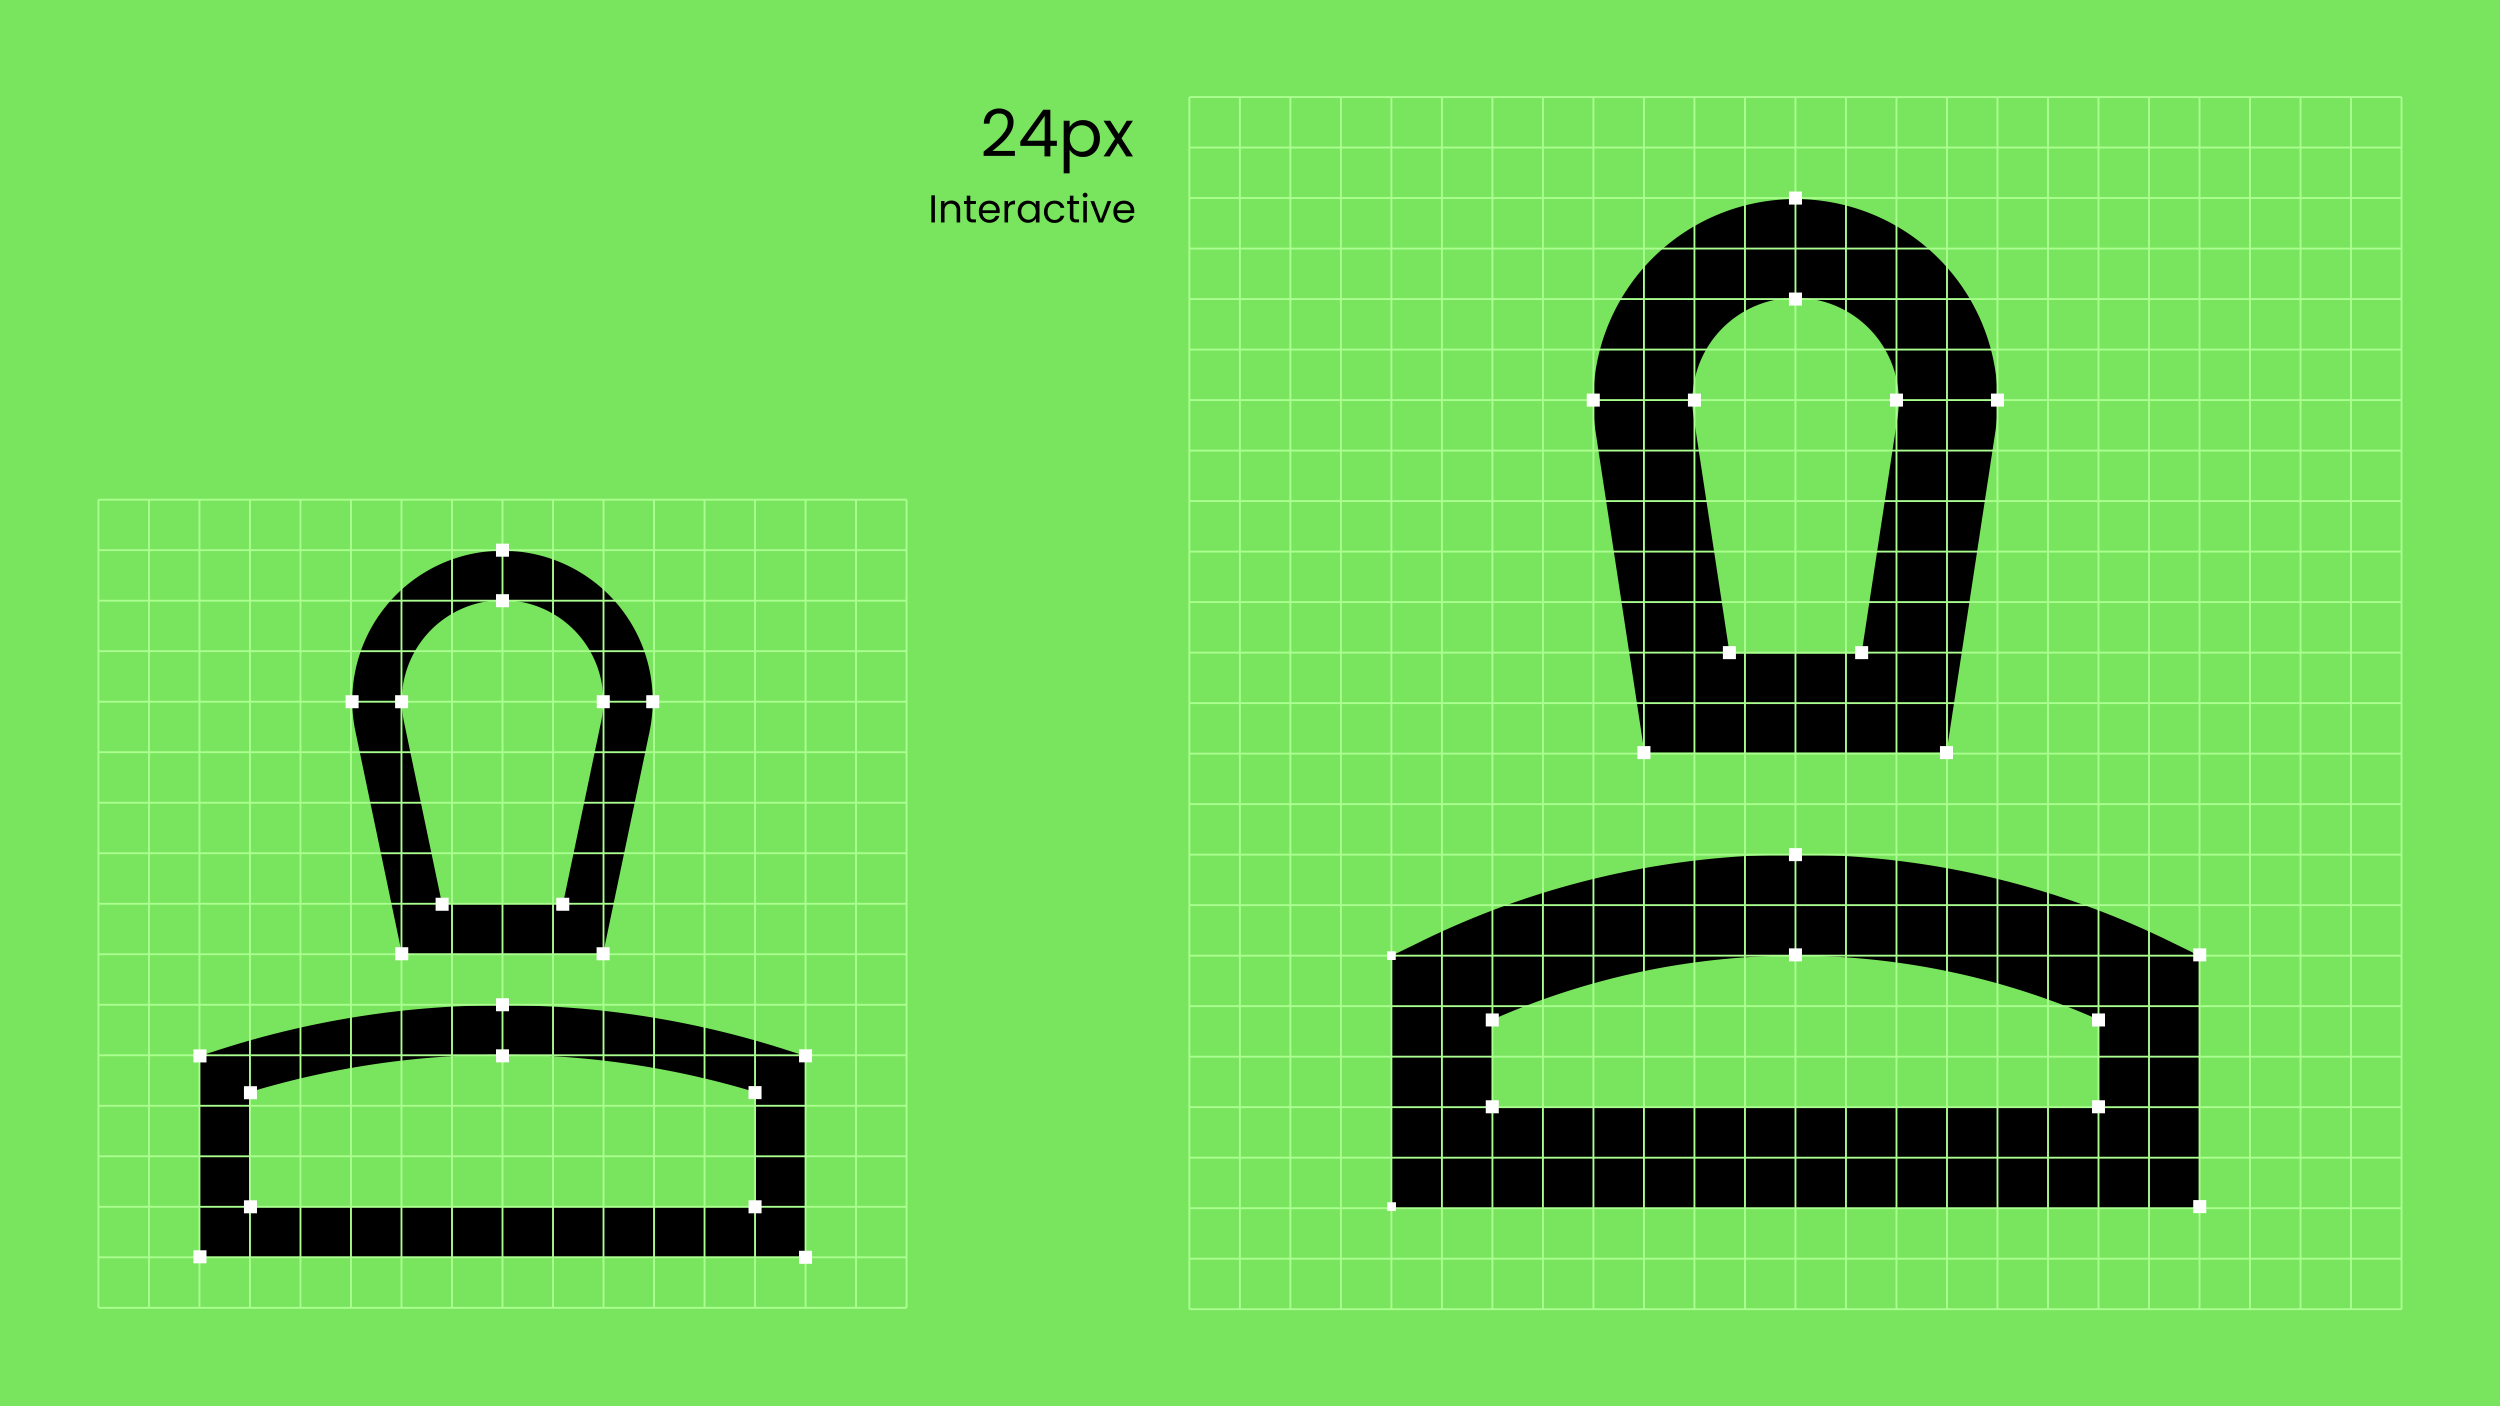 <svg xmlns="http://www.w3.org/2000/svg" viewBox="0 0 1152 648"><defs><style>.cls-1{fill:#79e45e;}.cls-2{fill:#abff90;}.cls-3{fill:#fff;}</style></defs><g id="Background"><rect class="cls-1" width="1152" height="648"/></g><g id="Graphic"><path d="M896.94,346.8H757.76L735.24,198.92a93.17,93.17,0,1,1,184.22,0ZM797,301.19h60.8l16.62-109.14a47.56,47.56,0,1,0-94,0Z"/><path d="M1013.54,556.73H641.16V440.47l13.06-6.38a392.21,392.21,0,0,1,346.26,0l13.06,6.38ZM687.71,510.18H967V469.86a345.25,345.25,0,0,0-279.28,0Z"/><rect class="cls-2" x="1082.93" y="44.71" width="0.86" height="558.57"/><rect class="cls-2" x="1106.2" y="44.71" width="0.86" height="558.57"/><rect class="cls-2" x="1059.66" y="44.71" width="0.86" height="558.57"/><rect class="cls-2" x="1036.38" y="44.71" width="0.86" height="558.57"/><rect class="cls-2" x="1013.11" y="44.71" width="0.86" height="558.57"/><rect class="cls-2" x="989.83" y="44.71" width="0.86" height="558.57"/><rect class="cls-2" x="966.56" y="44.71" width="0.86" height="558.57"/><rect class="cls-2" x="943.29" y="44.71" width="0.86" height="558.57"/><rect class="cls-2" x="920.01" y="44.71" width="0.86" height="558.57"/><rect class="cls-2" x="896.74" y="44.72" width="0.86" height="558.57"/><rect class="cls-2" x="873.47" y="44.72" width="0.86" height="558.57"/><rect class="cls-2" x="850.19" y="44.72" width="0.86" height="558.57"/><rect class="cls-2" x="826.92" y="44.72" width="0.86" height="558.57"/><rect class="cls-2" x="803.65" y="44.72" width="0.86" height="558.57"/><rect class="cls-2" x="780.37" y="44.72" width="0.86" height="558.57"/><rect class="cls-2" x="757.1" y="44.72" width="0.86" height="558.57"/><rect class="cls-2" x="733.83" y="44.72" width="0.86" height="558.57"/><rect class="cls-2" x="710.55" y="44.72" width="0.86" height="558.57"/><rect class="cls-2" x="687.28" y="44.72" width="0.86" height="558.57"/><rect class="cls-2" x="664" y="44.72" width="0.86" height="558.57"/><rect class="cls-2" x="640.73" y="44.72" width="0.86" height="558.57"/><rect class="cls-2" x="617.46" y="44.72" width="0.86" height="558.57"/><rect class="cls-2" x="594.18" y="44.72" width="0.86" height="558.57"/><rect class="cls-2" x="570.91" y="44.72" width="0.86" height="558.57"/><rect class="cls-2" x="547.63" y="44.72" width="0.86" height="558.57"/><rect class="cls-2" x="548.06" y="67.56" width="558.57" height="0.86"/><rect class="cls-2" x="548.06" y="44.29" width="558.57" height="0.86"/><rect class="cls-2" x="548.06" y="90.83" width="558.57" height="0.86"/><rect class="cls-2" x="548.06" y="114.11" width="558.57" height="0.86"/><rect class="cls-2" x="548.06" y="137.38" width="558.57" height="0.86"/><rect class="cls-2" x="548.06" y="160.65" width="558.57" height="0.86"/><rect class="cls-2" x="548.06" y="183.93" width="558.57" height="0.86"/><rect class="cls-2" x="548.06" y="207.2" width="558.57" height="0.86"/><rect class="cls-2" x="548.07" y="230.47" width="558.57" height="0.86"/><rect class="cls-2" x="548.07" y="253.75" width="558.57" height="0.86"/><rect class="cls-2" x="548.07" y="277.02" width="558.57" height="0.86"/><rect class="cls-2" x="548.07" y="300.3" width="558.57" height="0.86"/><rect class="cls-2" x="548.07" y="323.57" width="558.57" height="0.86"/><rect class="cls-2" x="548.07" y="346.84" width="558.57" height="0.86"/><rect class="cls-2" x="548.07" y="370.12" width="558.57" height="0.86"/><rect class="cls-2" x="548.07" y="393.39" width="558.57" height="0.86"/><rect class="cls-2" x="548.07" y="416.66" width="558.57" height="0.86"/><rect class="cls-2" x="548.07" y="439.94" width="558.57" height="0.86"/><rect class="cls-2" x="548.07" y="463.21" width="558.57" height="0.86"/><rect class="cls-2" x="548.07" y="486.48" width="558.57" height="0.86"/><rect class="cls-2" x="548.07" y="509.76" width="558.57" height="0.86"/><rect class="cls-2" x="548.07" y="533.03" width="558.57" height="0.86"/><rect class="cls-2" x="548.07" y="556.31" width="558.57" height="0.86"/><rect class="cls-2" x="548.07" y="579.58" width="558.57" height="0.86"/><rect class="cls-2" x="548.07" y="602.85" width="558.57" height="0.86"/><path d="M277.91,439.49H185.2L163.8,337.15a69.22,69.22,0,1,1,135.51,0Zm-74.19-22.81h55.66L277,332.49a46.42,46.42,0,1,0-90.87,0Z"/><path d="M371,579.13H92.14V486.57l7.91-2.54a426.11,426.11,0,0,1,263,0l7.9,2.54Zm-256-22.8H348.16V503.28a402.73,402.73,0,0,0-233.21,0Z"/><rect class="cls-2" x="45.36" y="602.21" width="372.39" height="0.86"/><rect class="cls-2" x="45.36" y="578.93" width="372.39" height="0.86"/><rect class="cls-2" x="45.36" y="555.66" width="372.39" height="0.86"/><rect class="cls-2" x="45.36" y="532.39" width="372.39" height="0.86"/><rect class="cls-2" x="45.36" y="509.11" width="372.39" height="0.86"/><rect class="cls-2" x="45.36" y="485.84" width="372.39" height="0.86"/><rect class="cls-2" x="45.36" y="462.56" width="372.39" height="0.86"/><rect class="cls-2" x="45.36" y="439.29" width="372.39" height="0.86"/><rect class="cls-2" x="45.36" y="416.02" width="372.39" height="0.86"/><rect class="cls-2" x="45.36" y="392.74" width="372.39" height="0.86"/><rect class="cls-2" x="45.36" y="369.47" width="372.39" height="0.86"/><rect class="cls-2" x="45.36" y="346.19" width="372.39" height="0.86"/><rect class="cls-2" x="45.36" y="322.92" width="372.39" height="0.86"/><rect class="cls-2" x="45.36" y="299.64" width="372.39" height="0.86"/><rect class="cls-2" x="45.36" y="276.37" width="372.39" height="0.86"/><rect class="cls-2" x="45.36" y="253.1" width="372.39" height="0.86"/><rect class="cls-2" x="45.36" y="229.82" width="372.39" height="0.86"/><rect class="cls-2" x="44.93" y="230.25" width="0.86" height="372.39"/><rect class="cls-2" x="68.2" y="230.25" width="0.86" height="372.39"/><rect class="cls-2" x="91.48" y="230.25" width="0.86" height="372.39"/><rect class="cls-2" x="114.75" y="230.25" width="0.86" height="372.39"/><rect class="cls-2" x="138.03" y="230.25" width="0.86" height="372.39"/><rect class="cls-2" x="161.3" y="230.25" width="0.86" height="372.39"/><rect class="cls-2" x="184.57" y="230.25" width="0.86" height="372.39"/><rect class="cls-2" x="207.85" y="230.25" width="0.86" height="372.39"/><rect class="cls-2" x="231.12" y="230.25" width="0.86" height="372.39"/><rect class="cls-2" x="254.4" y="230.25" width="0.86" height="372.39"/><rect class="cls-2" x="277.67" y="230.25" width="0.86" height="372.39"/><rect class="cls-2" x="300.95" y="230.25" width="0.86" height="372.39"/><rect class="cls-2" x="324.22" y="230.25" width="0.86" height="372.39"/><rect class="cls-2" x="347.49" y="230.25" width="0.86" height="372.39"/><rect class="cls-2" x="370.77" y="230.25" width="0.86" height="372.39"/><rect class="cls-2" x="394.04" y="230.25" width="0.86" height="372.39"/><rect class="cls-2" x="417.32" y="230.25" width="0.86" height="372.39"/><rect class="cls-3" x="1010.64" y="437" width="6" height="6"/><rect class="cls-3" x="1010.64" y="553" width="6" height="6"/><rect class="cls-3" x="639.26" y="554" width="4" height="4"/><rect class="cls-3" x="684.64" y="507" width="6" height="6"/><rect class="cls-3" x="684.64" y="467" width="6" height="6"/><rect class="cls-3" x="963.99" y="507" width="6" height="6"/><rect class="cls-3" x="963.99" y="467" width="6" height="6"/><rect class="cls-3" x="824.35" y="390.81" width="6" height="6"/><rect class="cls-3" x="368.2" y="483.53" width="6" height="6"/><rect class="cls-3" x="344.92" y="500.48" width="6" height="6"/><rect class="cls-3" x="89.14" y="483.57" width="6" height="6" transform="translate(184.29 973.14) rotate(-180)"/><rect class="cls-3" x="89.14" y="576.13" width="6" height="6" transform="translate(184.29 1158.26) rotate(-180)"/><rect class="cls-3" x="112.42" y="553.09" width="6" height="6" transform="translate(230.83 1112.18) rotate(-180)"/><rect class="cls-3" x="344.92" y="553.09" width="6" height="6" transform="translate(695.85 1112.18) rotate(-180)"/><rect class="cls-3" x="368.2" y="576.37" width="6" height="6" transform="translate(742.4 1158.73) rotate(-180)"/><rect class="cls-3" x="112.42" y="500.53" width="6" height="6" transform="translate(230.83 1007.05) rotate(-180)"/><rect class="cls-3" x="228.55" y="483.53" width="6" height="6"/><rect class="cls-3" x="228.55" y="459.99" width="6" height="6"/><rect class="cls-3" x="274.91" y="436.49" width="6" height="6"/><rect class="cls-3" x="256.32" y="413.68" width="6" height="6"/><rect class="cls-3" x="274.98" y="320.35" width="6" height="6"/><rect class="cls-3" x="297.79" y="320.35" width="6" height="6"/><rect class="cls-3" x="182.13" y="436.49" width="6" height="6" transform="translate(370.26 878.97) rotate(-180)"/><rect class="cls-3" x="200.72" y="413.68" width="6" height="6" transform="translate(407.45 833.36) rotate(-180)"/><rect class="cls-3" x="182.06" y="320.35" width="6" height="6" transform="translate(370.12 646.7) rotate(-180)"/><rect class="cls-3" x="159.25" y="320.35" width="6" height="6" transform="translate(324.5 646.7) rotate(-180)"/><rect class="cls-3" x="228.55" y="273.8" width="6" height="6"/><rect class="cls-3" x="228.55" y="250.53" width="6" height="6"/><rect class="cls-3" x="893.94" y="343.8" width="6" height="6"/><rect class="cls-3" x="917.44" y="181.36" width="6" height="6"/><rect class="cls-3" x="870.9" y="181.36" width="6" height="6"/><rect class="cls-3" x="824.35" y="134.81" width="6" height="6" transform="translate(965.16 -689.54) rotate(90)"/><rect class="cls-3" x="824.35" y="88.26" width="6" height="6" transform="translate(918.61 -736.08) rotate(90)"/><rect class="cls-3" x="777.8" y="181.36" width="6" height="6"/><rect class="cls-3" x="731.18" y="181.36" width="6" height="6"/><rect class="cls-3" x="754.53" y="343.8" width="6" height="6"/><rect class="cls-3" x="793.91" y="297.73" width="6" height="6"/><rect class="cls-3" x="854.85" y="297.73" width="6" height="6"/><rect class="cls-3" x="824.35" y="437" width="6" height="6"/><rect class="cls-3" x="639.16" y="438.37" width="4" height="4"/><path d="M430.81,90V102.5h-1.64V90Z"/><path d="M441.33,93.54a4.22,4.22,0,0,1,1.11,3.14v5.82h-1.62V96.92a3.19,3.19,0,0,0-.74-2.26,2.63,2.63,0,0,0-2-.78,2.69,2.69,0,0,0-2.06.81,3.29,3.29,0,0,0-.77,2.35v5.46H433.6V92.63h1.64V94a3.25,3.25,0,0,1,1.32-1.17,4.09,4.09,0,0,1,1.85-.42A4,4,0,0,1,441.33,93.54Z"/><path d="M447.12,94V99.8a1.37,1.37,0,0,0,.31,1,1.54,1.54,0,0,0,1.06.29h1.21v1.39h-1.48a2.93,2.93,0,0,1-2.05-.63,2.69,2.69,0,0,1-.69-2.07V94h-1.27V92.63h1.27V90.15h1.64v2.48h2.58V94Z"/><path d="M460.62,98.18h-7.88a3.09,3.09,0,0,0,3.2,3.09,3,3,0,0,0,1.77-.49,2.58,2.58,0,0,0,1-1.32h1.77a4.21,4.21,0,0,1-1.59,2.31,4.79,4.79,0,0,1-2.95.89,5,5,0,0,1-2.51-.63,4.48,4.48,0,0,1-1.74-1.79,5.54,5.54,0,0,1-.63-2.69,5.73,5.73,0,0,1,.61-2.68,4.4,4.4,0,0,1,1.72-1.78,5.18,5.18,0,0,1,2.55-.62,5,5,0,0,1,2.48.61,4.18,4.18,0,0,1,1.67,1.69,5,5,0,0,1,.58,2.42A8.63,8.63,0,0,1,460.62,98.18Zm-2.05-2.94a2.68,2.68,0,0,0-1.13-1,3.52,3.52,0,0,0-1.57-.35,3,3,0,0,0-2.12.79,3.27,3.27,0,0,0-1,2.2H459A3.06,3.06,0,0,0,458.57,95.24Z"/><path d="M465.71,92.92a3.8,3.8,0,0,1,2-.47v1.7h-.43c-1.84,0-2.76,1-2.76,3v5.37h-1.64V92.63h1.64v1.61A3.16,3.16,0,0,1,465.71,92.92Z"/><path d="M469.55,94.88a4.44,4.44,0,0,1,1.68-1.78,4.64,4.64,0,0,1,2.39-.63,4.42,4.42,0,0,1,2.25.56,3.75,3.75,0,0,1,1.42,1.4v-1.8H479v9.87h-1.66v-1.84a3.83,3.83,0,0,1-1.45,1.43,4.31,4.31,0,0,1-2.24.57,4.45,4.45,0,0,1-4.05-2.47,5.58,5.58,0,0,1-.61-2.66A5.49,5.49,0,0,1,469.55,94.88Zm7.29.72a3.15,3.15,0,0,0-1.22-1.26,3.37,3.37,0,0,0-3.35,0,3.07,3.07,0,0,0-1.21,1.26,4,4,0,0,0-.45,1.94,4.09,4.09,0,0,0,.45,2,3.12,3.12,0,0,0,1.21,1.28,3.28,3.28,0,0,0,1.67.44,3.34,3.34,0,0,0,1.68-.44,3.14,3.14,0,0,0,1.22-1.28,4.45,4.45,0,0,0,0-3.9Z"/><path d="M481.72,94.88a4.29,4.29,0,0,1,1.7-1.78,4.85,4.85,0,0,1,2.49-.63,4.94,4.94,0,0,1,3,.88,4.2,4.2,0,0,1,1.55,2.45H488.7a2.52,2.52,0,0,0-1-1.42,3,3,0,0,0-1.81-.52,2.91,2.91,0,0,0-2.27,1,4,4,0,0,0-.86,2.73,4,4,0,0,0,.86,2.75,2.89,2.89,0,0,0,2.27,1,3,3,0,0,0,1.8-.5,2.55,2.55,0,0,0,1-1.44h1.76a4.29,4.29,0,0,1-1.58,2.42,4.71,4.71,0,0,1-3,.91,4.85,4.85,0,0,1-2.49-.63,4.29,4.29,0,0,1-1.7-1.78,5.66,5.66,0,0,1-.61-2.7A5.54,5.54,0,0,1,481.72,94.88Z"/><path d="M494.64,94V99.8a1.37,1.37,0,0,0,.31,1,1.53,1.53,0,0,0,1.06.29h1.2v1.39h-1.47a2.93,2.93,0,0,1-2.05-.63A2.69,2.69,0,0,1,493,99.8V94h-1.28V92.63H493V90.15h1.64v2.48h2.57V94Z"/><path d="M499.25,90.71a1.12,1.12,0,0,1,0-1.59,1.09,1.09,0,0,1,.79-.32,1.06,1.06,0,0,1,.77.32,1.17,1.17,0,0,1,0,1.59A1.06,1.06,0,0,1,500,91,1.09,1.09,0,0,1,499.25,90.71Zm1.58,1.92v9.87h-1.64V92.63Z"/><path d="M507.29,101l3.06-8.36h1.75l-3.87,9.87h-1.91l-3.87-9.87h1.77Z"/><path d="M522.67,98.18h-7.89a3.09,3.09,0,0,0,3.21,3.09,3,3,0,0,0,1.77-.49,2.63,2.63,0,0,0,1-1.32h1.76a4.2,4.2,0,0,1-1.58,2.31,4.81,4.81,0,0,1-3,.89,5,5,0,0,1-2.52-.63,4.52,4.52,0,0,1-1.73-1.79,5.54,5.54,0,0,1-.63-2.69,5.61,5.61,0,0,1,.61-2.68,4.34,4.34,0,0,1,1.72-1.78,5.18,5.18,0,0,1,2.55-.62,5,5,0,0,1,2.48.61,4.15,4.15,0,0,1,1.66,1.69,5,5,0,0,1,.59,2.42C522.72,97.5,522.7,97.83,522.67,98.18Zm-2.06-2.94a2.65,2.65,0,0,0-1.12-1,3.59,3.59,0,0,0-1.58-.35,3,3,0,0,0-2.11.79,3.22,3.22,0,0,0-1,2.2H521A3,3,0,0,0,520.61,95.24Z"/><path d="M459.22,64.85a24.19,24.19,0,0,0,3.64-4.11,7.43,7.43,0,0,0,1.49-4.22,4.62,4.62,0,0,0-1-3.07,3.75,3.75,0,0,0-3-1.13,4,4,0,0,0-3.17,1.28A5.3,5.3,0,0,0,456,57h-2.64a7.21,7.21,0,0,1,2-5.19,7.74,7.74,0,0,1,9.85-.12,6.16,6.16,0,0,1,1.82,4.71,9,9,0,0,1-1.49,4.85,21.22,21.22,0,0,1-3.37,4.14q-1.89,1.78-4.83,4.15h10.32v2.28H453.25V69.87Q457.06,66.81,459.22,64.85Z"/><path d="M470.17,67.23V65.16L480.7,50.58H484V64.86h3v2.37h-3v4.83h-2.7V67.23Zm11.22-13.8-8.07,11.43h8.07Z"/><path d="M495.29,56.3a7.25,7.25,0,0,1,3.74-.95,7.68,7.68,0,0,1,4,1,7.43,7.43,0,0,1,2.81,3,9.21,9.21,0,0,1,1,4.42,9.44,9.44,0,0,1-1,4.44A7.49,7.49,0,0,1,499,72.33a7.18,7.18,0,0,1-3.71-.94A6.75,6.75,0,0,1,492.88,69V79.86h-2.73V55.62h2.73v3A6.48,6.48,0,0,1,495.29,56.3Zm8,4.24a5.2,5.2,0,0,0-2-2.1,5.59,5.59,0,0,0-2.8-.72,5.48,5.48,0,0,0-2.78.74,5.37,5.37,0,0,0-2,2.13,6.58,6.58,0,0,0-.76,3.22,6.68,6.68,0,0,0,.76,3.26,5.37,5.37,0,0,0,2,2.13,5.7,5.7,0,0,0,5.58,0,5.28,5.28,0,0,0,2-2.13,6.86,6.86,0,0,0,.75-3.29A6.68,6.68,0,0,0,503.29,60.54Z"/><path d="M519,72.06l-3.9-6.12-3.75,6.12h-2.85l5.31-8.16-5.31-8.28h3.09l3.9,6.09,3.72-6.09h2.85l-5.28,8.13,5.31,8.31Z"/></g></svg>